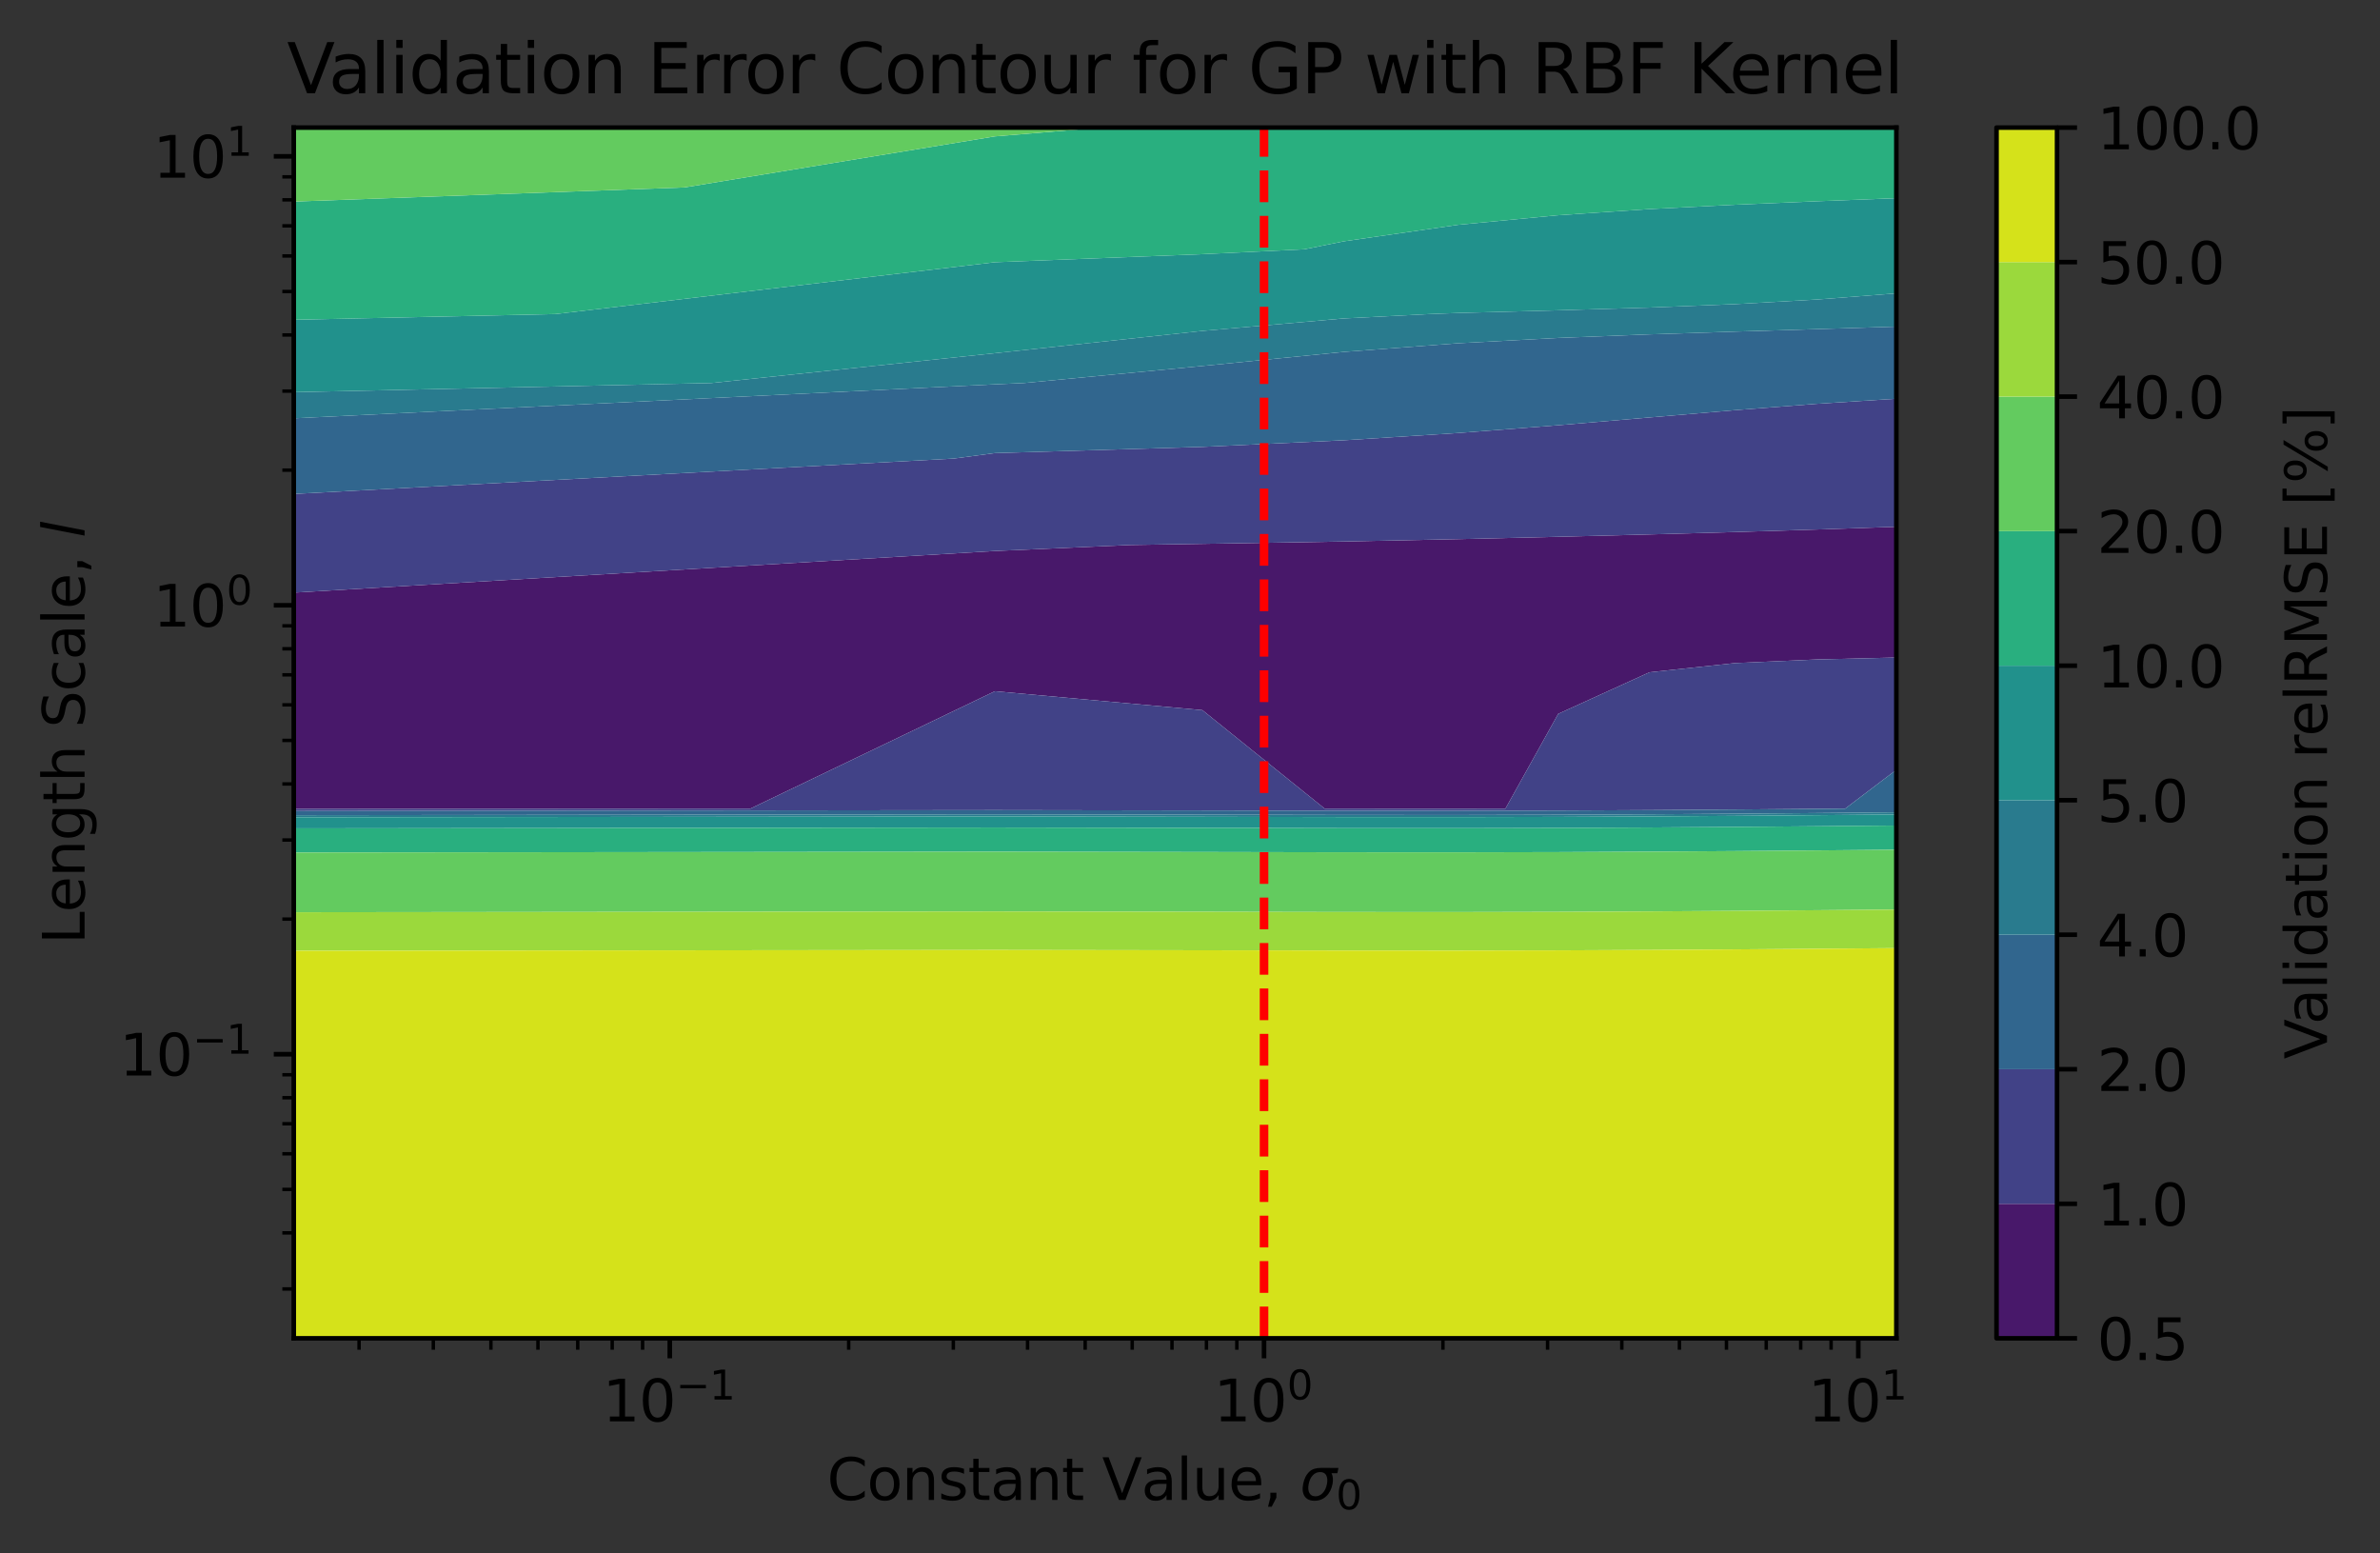 <?xml version="1.0" encoding="utf-8" standalone="no"?>
<!DOCTYPE svg PUBLIC "-//W3C//DTD SVG 1.1//EN"
  "http://www.w3.org/Graphics/SVG/1.1/DTD/svg11.dtd">
<svg xmlns:xlink="http://www.w3.org/1999/xlink" width="416.427pt" height="271.674pt" viewBox="0 0 416.427 271.674" xmlns="http://www.w3.org/2000/svg" version="1.1">
 <rect x="0" y="0" width="416.427" height="271.674" fill="#333333" stroke="none"/>
 <defs>
  <style type="text/css">*{stroke-linejoin: round; stroke-linecap: butt}</style>
 </defs>
 <g id="figure_1">
  <g id="patch_1">
   <path d="M 0 271.674 
L 416.427 271.674 
L 416.427 0 
L 0 0 
L 0 271.674 
z
" style="fill: none"/>
  </g>
  <g id="axes_1">
   <g id="patch_2">
    <path d="M 51.4 234.118 
L 331.805 234.118 
L 331.805 22.318 
L 51.4 22.318 
z
" style="fill: #ffffff"/>
   </g>
   <g id="PathCollection_1">
    <path d="M 131.291 141.458 
L 174.074 120.921 
L 210.376 124.23 
L 231.779 141.458 
L 235.13 141.466 
L 255.144 141.475 
L 263.405 141.458 
L 272.64 124.878 
L 288.617 117.604 
L 303.612 115.996 
L 317.941 115.363 
L 331.805 115.026 
L 331.805 114.038 
L 331.805 95.34 
L 331.805 92.154 
L 317.941 92.627 
L 303.612 93.07 
L 288.617 93.491 
L 272.64 93.904 
L 255.144 94.317 
L 235.13 94.731 
L 210.376 95.14 
L 197.76 95.34 
L 174.074 96.388 
L 51.4 103.672 
L 51.4 114.038 
L 51.4 141.458 
L 51.4 141.509 
z
" clip-path="url(#p7f0da7a3bf)" style="fill: #48186a"/>
   </g>
   <g id="PathCollection_2">
    <path d="M 174.074 141.722 
L 210.376 141.78 
L 235.13 141.828 
L 255.144 141.837 
L 272.64 141.797 
L 288.617 141.718 
L 303.612 141.615 
L 317.941 141.498 
L 322.853 141.458 
L 331.805 134.667 
L 331.805 115.026 
L 317.941 115.363 
L 303.612 115.996 
L 288.617 117.604 
L 272.64 124.878 
L 263.405 141.458 
L 255.144 141.475 
L 235.13 141.466 
L 231.779 141.458 
L 210.376 124.23 
L 174.074 120.921 
L 131.291 141.458 
L 51.4 141.509 
L 51.4 141.871 
z
" clip-path="url(#p7f0da7a3bf)" style="fill: #414287"/>
    <path d="M 174.074 96.388 
L 197.76 95.34 
L 210.376 95.14 
L 235.13 94.731 
L 255.144 94.317 
L 272.64 93.904 
L 288.617 93.491 
L 303.612 93.07 
L 317.941 92.627 
L 331.805 92.154 
L 331.805 80.223 
L 331.805 69.753 
L 317.941 70.639 
L 303.612 71.748 
L 288.617 73.027 
L 272.64 74.391 
L 255.144 75.747 
L 235.13 77.021 
L 210.376 78.176 
L 174.074 79.263 
L 166.852 80.223 
L 51.4 86.407 
L 51.4 95.34 
L 51.4 103.672 
z
" clip-path="url(#p7f0da7a3bf)" style="fill: #414287"/>
   </g>
   <g id="PathCollection_3">
    <path d="M 174.074 142.458 
L 210.376 142.515 
L 235.13 142.563 
L 255.144 142.572 
L 272.64 142.532 
L 288.617 142.453 
L 303.612 142.35 
L 317.941 142.233 
L 331.805 142.109 
L 331.805 141.458 
L 331.805 134.667 
L 322.853 141.458 
L 317.941 141.498 
L 303.612 141.615 
L 288.617 141.718 
L 272.64 141.797 
L 255.144 141.837 
L 235.13 141.828 
L 210.376 141.78 
L 174.074 141.722 
L 51.4 141.871 
L 51.4 142.606 
z
" clip-path="url(#p7f0da7a3bf)" style="fill: #31668e"/>
    <path d="M 166.852 80.223 
L 174.074 79.263 
L 210.376 78.176 
L 235.13 77.021 
L 255.144 75.747 
L 272.64 74.391 
L 288.617 73.027 
L 303.612 71.748 
L 317.941 70.639 
L 331.805 69.753 
L 331.805 67.008 
L 331.805 57.134 
L 317.941 57.574 
L 303.612 58.007 
L 288.617 58.491 
L 272.64 59.117 
L 255.144 60.047 
L 235.13 61.559 
L 210.376 64.024 
L 179.159 67.008 
L 174.074 67.237 
L 51.4 73.176 
L 51.4 80.223 
L 51.4 86.407 
z
" clip-path="url(#p7f0da7a3bf)" style="fill: #31668e"/>
   </g>
   <g id="PathCollection_4">
    <path d="M 174.074 142.831 
L 210.376 142.889 
L 235.13 142.937 
L 255.144 142.945 
L 272.64 142.906 
L 288.617 142.827 
L 303.612 142.724 
L 317.941 142.607 
L 331.805 142.483 
L 331.805 142.109 
L 317.941 142.233 
L 303.612 142.35 
L 288.617 142.453 
L 272.64 142.532 
L 255.144 142.572 
L 235.13 142.563 
L 210.376 142.515 
L 174.074 142.458 
L 51.4 142.606 
L 51.4 142.979 
z
" clip-path="url(#p7f0da7a3bf)" style="fill: #297b8e"/>
    <path d="M 174.074 67.237 
L 179.159 67.008 
L 210.376 64.024 
L 235.13 61.559 
L 255.144 60.047 
L 272.64 59.117 
L 288.617 58.491 
L 303.612 58.007 
L 317.941 57.574 
L 331.805 57.134 
L 331.805 54.939 
L 331.805 51.319 
L 317.941 52.398 
L 303.612 53.204 
L 288.617 53.802 
L 272.64 54.281 
L 255.144 54.747 
L 250.143 54.939 
L 235.13 55.709 
L 210.376 57.887 
L 174.074 61.786 
L 124.45 67.008 
L 51.4 68.606 
L 51.4 73.176 
z
" clip-path="url(#p7f0da7a3bf)" style="fill: #297b8e"/>
   </g>
   <g id="PathCollection_5">
    <path d="M 174.074 144.764 
L 210.376 144.821 
L 235.13 144.869 
L 255.144 144.877 
L 272.64 144.838 
L 288.617 144.759 
L 303.612 144.657 
L 317.941 144.541 
L 331.805 144.417 
L 331.805 142.483 
L 317.941 142.607 
L 303.612 142.724 
L 288.617 142.827 
L 272.64 142.906 
L 255.144 142.945 
L 235.13 142.937 
L 210.376 142.889 
L 174.074 142.831 
L 51.4 142.979 
L 51.4 144.911 
z
" clip-path="url(#p7f0da7a3bf)" style="fill: #21918c"/>
    <path d="M 124.45 67.008 
L 174.074 61.786 
L 210.376 57.887 
L 235.13 55.709 
L 250.143 54.939 
L 255.144 54.747 
L 272.64 54.281 
L 288.617 53.802 
L 303.612 53.204 
L 317.941 52.398 
L 331.805 51.319 
L 331.805 43.613 
L 331.805 34.67 
L 317.941 35.207 
L 303.612 35.813 
L 288.617 36.576 
L 272.64 37.649 
L 255.144 39.326 
L 235.13 42.216 
L 228.2 43.613 
L 210.376 44.463 
L 174.074 45.874 
L 97.195 54.939 
L 51.4 55.943 
L 51.4 67.008 
L 51.4 68.606 
z
" clip-path="url(#p7f0da7a3bf)" style="fill: #21918c"/>
   </g>
   <g id="PathCollection_6">
    <path d="M 174.074 148.992 
L 210.376 149.048 
L 235.13 149.096 
L 255.144 149.104 
L 272.64 149.065 
L 288.617 148.988 
L 303.612 148.886 
L 317.941 148.771 
L 331.805 148.649 
L 331.805 144.417 
L 317.941 144.541 
L 303.612 144.657 
L 288.617 144.759 
L 272.64 144.838 
L 255.144 144.877 
L 235.13 144.869 
L 210.376 144.821 
L 174.074 144.764 
L 51.4 144.911 
L 51.4 149.138 
z
" clip-path="url(#p7f0da7a3bf)" style="fill: #29af7f"/>
    <path d="M 97.195 54.939 
L 174.074 45.874 
L 210.376 44.463 
L 228.2 43.613 
L 235.13 42.216 
L 255.144 39.326 
L 272.64 37.649 
L 288.617 36.576 
L 303.612 35.813 
L 317.941 35.207 
L 331.805 34.67 
L 331.805 32.79 
L 331.805 22.318 
L 317.941 22.318 
L 303.612 22.318 
L 288.617 22.318 
L 272.64 22.318 
L 255.144 22.318 
L 235.13 22.318 
L 210.376 22.318 
L 192.73 22.318 
L 174.074 23.858 
L 119.748 32.79 
L 51.4 35.263 
L 51.4 43.613 
L 51.4 54.939 
L 51.4 55.943 
z
" clip-path="url(#p7f0da7a3bf)" style="fill: #29af7f"/>
   </g>
   <g id="PathCollection_7">
    <path d="M 174.074 159.445 
L 210.376 159.499 
L 235.13 159.545 
L 255.144 159.553 
L 272.64 159.515 
L 288.617 159.44 
L 303.612 159.342 
L 317.941 159.231 
L 331.805 159.113 
L 331.805 148.649 
L 317.941 148.771 
L 303.612 148.886 
L 288.617 148.988 
L 272.64 149.065 
L 255.144 149.104 
L 235.13 149.096 
L 210.376 149.048 
L 174.074 148.992 
L 51.4 149.138 
L 51.4 159.586 
z
" clip-path="url(#p7f0da7a3bf)" style="fill: #63cb5f"/>
    <path d="M 119.748 32.79 
L 174.074 23.858 
L 192.73 22.318 
L 174.074 22.318 
L 51.4 22.318 
L 51.4 32.79 
L 51.4 35.263 
z
" clip-path="url(#p7f0da7a3bf)" style="fill: #63cb5f"/>
   </g>
   <g id="PathCollection_8">
    <path d="M 174.074 166.184 
L 210.376 166.237 
L 235.13 166.282 
L 255.144 166.29 
L 272.64 166.253 
L 288.617 166.18 
L 303.612 166.085 
L 317.941 165.976 
L 331.805 165.861 
L 331.805 159.113 
L 317.941 159.231 
L 303.612 159.342 
L 288.617 159.44 
L 272.64 159.515 
L 255.144 159.553 
L 235.13 159.545 
L 210.376 159.499 
L 174.074 159.445 
L 51.4 159.586 
L 51.4 166.322 
z
" clip-path="url(#p7f0da7a3bf)" style="fill: #9bd93c"/>
   </g>
   <g id="PathCollection_9">
    <path d="M 174.074 234.118 
L 210.376 234.118 
L 235.13 234.118 
L 255.144 234.118 
L 272.64 234.118 
L 288.617 234.118 
L 303.612 234.118 
L 317.941 234.118 
L 331.805 234.118 
L 331.805 165.861 
L 317.941 165.976 
L 303.612 166.085 
L 288.617 166.18 
L 272.64 166.253 
L 255.144 166.29 
L 235.13 166.282 
L 210.376 166.237 
L 174.074 166.184 
L 51.4 166.322 
L 51.4 234.118 
z
" clip-path="url(#p7f0da7a3bf)" style="fill: #d5e21a"/>
   </g>
   <g id="matplotlib.axis_1">
    <g id="xtick_1">
     <g id="line2d_1">
      <defs>
       <path id="m893c1418a5" d="M 0 0 
L 0 3.5 
" style="stroke: #000000; stroke-width: 0.8"/>
      </defs>
      <g>
       <use xlink:href="#m893c1418a5" x="117.193" y="234.118" style="stroke: #000000; stroke-width: 0.8"/>
      </g>
     </g>
     <g id="text_1">
      <!-- $\mathdefault{10^{-1}}$ -->
      <g transform="translate(105.443 248.717)scale(0.1 -0.1)">
       <defs>
        <path id="DejaVuSans-31" d="M 794 531 
L 1825 531 
L 1825 4091 
L 703 3866 
L 703 4441 
L 1819 4666 
L 2450 4666 
L 2450 531 
L 3481 531 
L 3481 0 
L 794 0 
L 794 531 
z
" transform="scale(0.016)"/>
        <path id="DejaVuSans-30" d="M 2034 4250 
Q 1547 4250 1301 3770 
Q 1056 3291 1056 2328 
Q 1056 1369 1301 889 
Q 1547 409 2034 409 
Q 2525 409 2770 889 
Q 3016 1369 3016 2328 
Q 3016 3291 2770 3770 
Q 2525 4250 2034 4250 
z
M 2034 4750 
Q 2819 4750 3233 4129 
Q 3647 3509 3647 2328 
Q 3647 1150 3233 529 
Q 2819 -91 2034 -91 
Q 1250 -91 836 529 
Q 422 1150 422 2328 
Q 422 3509 836 4129 
Q 1250 4750 2034 4750 
z
" transform="scale(0.016)"/>
        <path id="DejaVuSans-2212" d="M 678 2272 
L 4684 2272 
L 4684 1741 
L 678 1741 
L 678 2272 
z
" transform="scale(0.016)"/>
       </defs>
       <use xlink:href="#DejaVuSans-31" transform="translate(0 0.684)"/>
       <use xlink:href="#DejaVuSans-30" transform="translate(63.623 0.684)"/>
       <use xlink:href="#DejaVuSans-2212" transform="translate(128.203 38.966)scale(0.7)"/>
       <use xlink:href="#DejaVuSans-31" transform="translate(186.855 38.966)scale(0.7)"/>
      </g>
     </g>
    </g>
    <g id="xtick_2">
     <g id="line2d_2">
      <g>
       <use xlink:href="#m893c1418a5" x="221.169" y="234.118" style="stroke: #000000; stroke-width: 0.8"/>
      </g>
     </g>
     <g id="text_2">
      <!-- $\mathdefault{10^{0}}$ -->
      <g transform="translate(212.369 248.717)scale(0.1 -0.1)">
       <use xlink:href="#DejaVuSans-31" transform="translate(0 0.766)"/>
       <use xlink:href="#DejaVuSans-30" transform="translate(63.623 0.766)"/>
       <use xlink:href="#DejaVuSans-30" transform="translate(128.203 39.047)scale(0.7)"/>
      </g>
     </g>
    </g>
    <g id="xtick_3">
     <g id="line2d_3">
      <g>
       <use xlink:href="#m893c1418a5" x="325.145" y="234.118" style="stroke: #000000; stroke-width: 0.8"/>
      </g>
     </g>
     <g id="text_3">
      <!-- $\mathdefault{10^{1}}$ -->
      <g transform="translate(316.345 248.717)scale(0.1 -0.1)">
       <use xlink:href="#DejaVuSans-31" transform="translate(0 0.684)"/>
       <use xlink:href="#DejaVuSans-30" transform="translate(63.623 0.684)"/>
       <use xlink:href="#DejaVuSans-31" transform="translate(128.203 38.966)scale(0.7)"/>
      </g>
     </g>
    </g>
    <g id="xtick_4">
     <g id="line2d_4">
      <defs>
       <path id="m9e4f05d93f" d="M 0 0 
L 0 2 
" style="stroke: #000000; stroke-width: 0.6"/>
      </defs>
      <g>
       <use xlink:href="#m9e4f05d93f" x="62.827" y="234.118" style="stroke: #000000; stroke-width: 0.6"/>
      </g>
     </g>
    </g>
    <g id="xtick_5">
     <g id="line2d_5">
      <g>
       <use xlink:href="#m9e4f05d93f" x="75.817" y="234.118" style="stroke: #000000; stroke-width: 0.6"/>
      </g>
     </g>
    </g>
    <g id="xtick_6">
     <g id="line2d_6">
      <g>
       <use xlink:href="#m9e4f05d93f" x="85.893" y="234.118" style="stroke: #000000; stroke-width: 0.6"/>
      </g>
     </g>
    </g>
    <g id="xtick_7">
     <g id="line2d_7">
      <g>
       <use xlink:href="#m9e4f05d93f" x="94.126" y="234.118" style="stroke: #000000; stroke-width: 0.6"/>
      </g>
     </g>
    </g>
    <g id="xtick_8">
     <g id="line2d_8">
      <g>
       <use xlink:href="#m9e4f05d93f" x="101.087" y="234.118" style="stroke: #000000; stroke-width: 0.6"/>
      </g>
     </g>
    </g>
    <g id="xtick_9">
     <g id="line2d_9">
      <g>
       <use xlink:href="#m9e4f05d93f" x="107.117" y="234.118" style="stroke: #000000; stroke-width: 0.6"/>
      </g>
     </g>
    </g>
    <g id="xtick_10">
     <g id="line2d_10">
      <g>
       <use xlink:href="#m9e4f05d93f" x="112.436" y="234.118" style="stroke: #000000; stroke-width: 0.6"/>
      </g>
     </g>
    </g>
    <g id="xtick_11">
     <g id="line2d_11">
      <g>
       <use xlink:href="#m9e4f05d93f" x="148.493" y="234.118" style="stroke: #000000; stroke-width: 0.6"/>
      </g>
     </g>
    </g>
    <g id="xtick_12">
     <g id="line2d_12">
      <g>
       <use xlink:href="#m9e4f05d93f" x="166.802" y="234.118" style="stroke: #000000; stroke-width: 0.6"/>
      </g>
     </g>
    </g>
    <g id="xtick_13">
     <g id="line2d_13">
      <g>
       <use xlink:href="#m9e4f05d93f" x="179.793" y="234.118" style="stroke: #000000; stroke-width: 0.6"/>
      </g>
     </g>
    </g>
    <g id="xtick_14">
     <g id="line2d_14">
      <g>
       <use xlink:href="#m9e4f05d93f" x="189.869" y="234.118" style="stroke: #000000; stroke-width: 0.6"/>
      </g>
     </g>
    </g>
    <g id="xtick_15">
     <g id="line2d_15">
      <g>
       <use xlink:href="#m9e4f05d93f" x="198.102" y="234.118" style="stroke: #000000; stroke-width: 0.6"/>
      </g>
     </g>
    </g>
    <g id="xtick_16">
     <g id="line2d_16">
      <g>
       <use xlink:href="#m9e4f05d93f" x="205.063" y="234.118" style="stroke: #000000; stroke-width: 0.6"/>
      </g>
     </g>
    </g>
    <g id="xtick_17">
     <g id="line2d_17">
      <g>
       <use xlink:href="#m9e4f05d93f" x="211.093" y="234.118" style="stroke: #000000; stroke-width: 0.6"/>
      </g>
     </g>
    </g>
    <g id="xtick_18">
     <g id="line2d_18">
      <g>
       <use xlink:href="#m9e4f05d93f" x="216.411" y="234.118" style="stroke: #000000; stroke-width: 0.6"/>
      </g>
     </g>
    </g>
    <g id="xtick_19">
     <g id="line2d_19">
      <g>
       <use xlink:href="#m9e4f05d93f" x="252.469" y="234.118" style="stroke: #000000; stroke-width: 0.6"/>
      </g>
     </g>
    </g>
    <g id="xtick_20">
     <g id="line2d_20">
      <g>
       <use xlink:href="#m9e4f05d93f" x="270.778" y="234.118" style="stroke: #000000; stroke-width: 0.6"/>
      </g>
     </g>
    </g>
    <g id="xtick_21">
     <g id="line2d_21">
      <g>
       <use xlink:href="#m9e4f05d93f" x="283.769" y="234.118" style="stroke: #000000; stroke-width: 0.6"/>
      </g>
     </g>
    </g>
    <g id="xtick_22">
     <g id="line2d_22">
      <g>
       <use xlink:href="#m9e4f05d93f" x="293.845" y="234.118" style="stroke: #000000; stroke-width: 0.6"/>
      </g>
     </g>
    </g>
    <g id="xtick_23">
     <g id="line2d_23">
      <g>
       <use xlink:href="#m9e4f05d93f" x="302.078" y="234.118" style="stroke: #000000; stroke-width: 0.6"/>
      </g>
     </g>
    </g>
    <g id="xtick_24">
     <g id="line2d_24">
      <g>
       <use xlink:href="#m9e4f05d93f" x="309.039" y="234.118" style="stroke: #000000; stroke-width: 0.6"/>
      </g>
     </g>
    </g>
    <g id="xtick_25">
     <g id="line2d_25">
      <g>
       <use xlink:href="#m9e4f05d93f" x="315.069" y="234.118" style="stroke: #000000; stroke-width: 0.6"/>
      </g>
     </g>
    </g>
    <g id="xtick_26">
     <g id="line2d_26">
      <g>
       <use xlink:href="#m9e4f05d93f" x="320.387" y="234.118" style="stroke: #000000; stroke-width: 0.6"/>
      </g>
     </g>
    </g>
    <g id="text_4">
     <!-- Constant Value, $\sigma_0$ -->
     <g transform="translate(144.703 262.395)scale(0.1 -0.1)">
      <defs>
       <path id="DejaVuSans-43" d="M 4122 4306 
L 4122 3641 
Q 3803 3938 3442 4084 
Q 3081 4231 2675 4231 
Q 1875 4231 1450 3742 
Q 1025 3253 1025 2328 
Q 1025 1406 1450 917 
Q 1875 428 2675 428 
Q 3081 428 3442 575 
Q 3803 722 4122 1019 
L 4122 359 
Q 3791 134 3420 21 
Q 3050 -91 2638 -91 
Q 1578 -91 968 557 
Q 359 1206 359 2328 
Q 359 3453 968 4101 
Q 1578 4750 2638 4750 
Q 3056 4750 3426 4639 
Q 3797 4528 4122 4306 
z
" transform="scale(0.016)"/>
       <path id="DejaVuSans-6f" d="M 1959 3097 
Q 1497 3097 1228 2736 
Q 959 2375 959 1747 
Q 959 1119 1226 758 
Q 1494 397 1959 397 
Q 2419 397 2687 759 
Q 2956 1122 2956 1747 
Q 2956 2369 2687 2733 
Q 2419 3097 1959 3097 
z
M 1959 3584 
Q 2709 3584 3137 3096 
Q 3566 2609 3566 1747 
Q 3566 888 3137 398 
Q 2709 -91 1959 -91 
Q 1206 -91 779 398 
Q 353 888 353 1747 
Q 353 2609 779 3096 
Q 1206 3584 1959 3584 
z
" transform="scale(0.016)"/>
       <path id="DejaVuSans-6e" d="M 3513 2113 
L 3513 0 
L 2938 0 
L 2938 2094 
Q 2938 2591 2744 2837 
Q 2550 3084 2163 3084 
Q 1697 3084 1428 2787 
Q 1159 2491 1159 1978 
L 1159 0 
L 581 0 
L 581 3500 
L 1159 3500 
L 1159 2956 
Q 1366 3272 1645 3428 
Q 1925 3584 2291 3584 
Q 2894 3584 3203 3211 
Q 3513 2838 3513 2113 
z
" transform="scale(0.016)"/>
       <path id="DejaVuSans-73" d="M 2834 3397 
L 2834 2853 
Q 2591 2978 2328 3040 
Q 2066 3103 1784 3103 
Q 1356 3103 1142 2972 
Q 928 2841 928 2578 
Q 928 2378 1081 2264 
Q 1234 2150 1697 2047 
L 1894 2003 
Q 2506 1872 2764 1633 
Q 3022 1394 3022 966 
Q 3022 478 2636 193 
Q 2250 -91 1575 -91 
Q 1294 -91 989 -36 
Q 684 19 347 128 
L 347 722 
Q 666 556 975 473 
Q 1284 391 1588 391 
Q 1994 391 2212 530 
Q 2431 669 2431 922 
Q 2431 1156 2273 1281 
Q 2116 1406 1581 1522 
L 1381 1569 
Q 847 1681 609 1914 
Q 372 2147 372 2553 
Q 372 3047 722 3315 
Q 1072 3584 1716 3584 
Q 2034 3584 2315 3537 
Q 2597 3491 2834 3397 
z
" transform="scale(0.016)"/>
       <path id="DejaVuSans-74" d="M 1172 4494 
L 1172 3500 
L 2356 3500 
L 2356 3053 
L 1172 3053 
L 1172 1153 
Q 1172 725 1289 603 
Q 1406 481 1766 481 
L 2356 481 
L 2356 0 
L 1766 0 
Q 1100 0 847 248 
Q 594 497 594 1153 
L 594 3053 
L 172 3053 
L 172 3500 
L 594 3500 
L 594 4494 
L 1172 4494 
z
" transform="scale(0.016)"/>
       <path id="DejaVuSans-61" d="M 2194 1759 
Q 1497 1759 1228 1600 
Q 959 1441 959 1056 
Q 959 750 1161 570 
Q 1363 391 1709 391 
Q 2188 391 2477 730 
Q 2766 1069 2766 1631 
L 2766 1759 
L 2194 1759 
z
M 3341 1997 
L 3341 0 
L 2766 0 
L 2766 531 
Q 2569 213 2275 61 
Q 1981 -91 1556 -91 
Q 1019 -91 701 211 
Q 384 513 384 1019 
Q 384 1609 779 1909 
Q 1175 2209 1959 2209 
L 2766 2209 
L 2766 2266 
Q 2766 2663 2505 2880 
Q 2244 3097 1772 3097 
Q 1472 3097 1187 3025 
Q 903 2953 641 2809 
L 641 3341 
Q 956 3463 1253 3523 
Q 1550 3584 1831 3584 
Q 2591 3584 2966 3190 
Q 3341 2797 3341 1997 
z
" transform="scale(0.016)"/>
       <path id="DejaVuSans-20" transform="scale(0.016)"/>
       <path id="DejaVuSans-56" d="M 1831 0 
L 50 4666 
L 709 4666 
L 2188 738 
L 3669 4666 
L 4325 4666 
L 2547 0 
L 1831 0 
z
" transform="scale(0.016)"/>
       <path id="DejaVuSans-6c" d="M 603 4863 
L 1178 4863 
L 1178 0 
L 603 0 
L 603 4863 
z
" transform="scale(0.016)"/>
       <path id="DejaVuSans-75" d="M 544 1381 
L 544 3500 
L 1119 3500 
L 1119 1403 
Q 1119 906 1312 657 
Q 1506 409 1894 409 
Q 2359 409 2629 706 
Q 2900 1003 2900 1516 
L 2900 3500 
L 3475 3500 
L 3475 0 
L 2900 0 
L 2900 538 
Q 2691 219 2414 64 
Q 2138 -91 1772 -91 
Q 1169 -91 856 284 
Q 544 659 544 1381 
z
M 1991 3584 
L 1991 3584 
z
" transform="scale(0.016)"/>
       <path id="DejaVuSans-65" d="M 3597 1894 
L 3597 1613 
L 953 1613 
Q 991 1019 1311 708 
Q 1631 397 2203 397 
Q 2534 397 2845 478 
Q 3156 559 3463 722 
L 3463 178 
Q 3153 47 2828 -22 
Q 2503 -91 2169 -91 
Q 1331 -91 842 396 
Q 353 884 353 1716 
Q 353 2575 817 3079 
Q 1281 3584 2069 3584 
Q 2775 3584 3186 3129 
Q 3597 2675 3597 1894 
z
M 3022 2063 
Q 3016 2534 2758 2815 
Q 2500 3097 2075 3097 
Q 1594 3097 1305 2825 
Q 1016 2553 972 2059 
L 3022 2063 
z
" transform="scale(0.016)"/>
       <path id="DejaVuSans-2c" d="M 750 794 
L 1409 794 
L 1409 256 
L 897 -744 
L 494 -744 
L 750 256 
L 750 794 
z
" transform="scale(0.016)"/>
       <path id="DejaVuSans-Oblique-3c3" d="M 2219 3044 
Q 1744 3044 1422 2700 
Q 1081 2341 969 1747 
Q 844 1119 1044 756 
Q 1241 397 1706 397 
Q 2166 397 2503 759 
Q 2844 1122 2966 1747 
Q 3075 2319 2881 2700 
Q 2700 3044 2219 3044 
z
M 2309 3503 
L 4219 3500 
L 4106 2925 
L 3463 2925 
Q 3706 2438 3575 1747 
Q 3406 888 2884 400 
Q 2359 -91 1609 -91 
Q 856 -91 525 400 
Q 194 888 363 1747 
Q 528 2609 1050 3097 
Q 1484 3503 2309 3503 
z
" transform="scale(0.016)"/>
      </defs>
      <use xlink:href="#DejaVuSans-43" transform="translate(0 0.016)"/>
      <use xlink:href="#DejaVuSans-6f" transform="translate(69.824 0.016)"/>
      <use xlink:href="#DejaVuSans-6e" transform="translate(131.006 0.016)"/>
      <use xlink:href="#DejaVuSans-73" transform="translate(194.385 0.016)"/>
      <use xlink:href="#DejaVuSans-74" transform="translate(246.484 0.016)"/>
      <use xlink:href="#DejaVuSans-61" transform="translate(285.693 0.016)"/>
      <use xlink:href="#DejaVuSans-6e" transform="translate(346.973 0.016)"/>
      <use xlink:href="#DejaVuSans-74" transform="translate(410.352 0.016)"/>
      <use xlink:href="#DejaVuSans-20" transform="translate(449.561 0.016)"/>
      <use xlink:href="#DejaVuSans-56" transform="translate(481.348 0.016)"/>
      <use xlink:href="#DejaVuSans-61" transform="translate(549.756 0.016)"/>
      <use xlink:href="#DejaVuSans-6c" transform="translate(611.035 0.016)"/>
      <use xlink:href="#DejaVuSans-75" transform="translate(638.818 0.016)"/>
      <use xlink:href="#DejaVuSans-65" transform="translate(702.197 0.016)"/>
      <use xlink:href="#DejaVuSans-2c" transform="translate(763.721 0.016)"/>
      <use xlink:href="#DejaVuSans-20" transform="translate(795.508 0.016)"/>
      <use xlink:href="#DejaVuSans-Oblique-3c3" transform="translate(827.295 0.016)"/>
      <use xlink:href="#DejaVuSans-30" transform="translate(890.674 -16.391)scale(0.7)"/>
     </g>
    </g>
   </g>
   <g id="matplotlib.axis_2">
    <g id="ytick_1">
     <g id="line2d_27">
      <defs>
       <path id="m9de79cf515" d="M 0 0 
L -3.5 0 
" style="stroke: #000000; stroke-width: 0.8"/>
      </defs>
      <g>
       <use xlink:href="#m9de79cf515" x="51.4" y="184.422" style="stroke: #000000; stroke-width: 0.8"/>
      </g>
     </g>
     <g id="text_5">
      <!-- $\mathdefault{10^{-1}}$ -->
      <g transform="translate(20.9 188.221)scale(0.1 -0.1)">
       <use xlink:href="#DejaVuSans-31" transform="translate(0 0.684)"/>
       <use xlink:href="#DejaVuSans-30" transform="translate(63.623 0.684)"/>
       <use xlink:href="#DejaVuSans-2212" transform="translate(128.203 38.966)scale(0.7)"/>
       <use xlink:href="#DejaVuSans-31" transform="translate(186.855 38.966)scale(0.7)"/>
      </g>
     </g>
    </g>
    <g id="ytick_2">
     <g id="line2d_28">
      <g>
       <use xlink:href="#m9de79cf515" x="51.4" y="105.885" style="stroke: #000000; stroke-width: 0.8"/>
      </g>
     </g>
     <g id="text_6">
      <!-- $\mathdefault{10^{0}}$ -->
      <g transform="translate(26.8 109.685)scale(0.1 -0.1)">
       <use xlink:href="#DejaVuSans-31" transform="translate(0 0.766)"/>
       <use xlink:href="#DejaVuSans-30" transform="translate(63.623 0.766)"/>
       <use xlink:href="#DejaVuSans-30" transform="translate(128.203 39.047)scale(0.7)"/>
      </g>
     </g>
    </g>
    <g id="ytick_3">
     <g id="line2d_29">
      <g>
       <use xlink:href="#m9de79cf515" x="51.4" y="27.349" style="stroke: #000000; stroke-width: 0.8"/>
      </g>
     </g>
     <g id="text_7">
      <!-- $\mathdefault{10^{1}}$ -->
      <g transform="translate(26.8 31.148)scale(0.1 -0.1)">
       <use xlink:href="#DejaVuSans-31" transform="translate(0 0.684)"/>
       <use xlink:href="#DejaVuSans-30" transform="translate(63.623 0.684)"/>
       <use xlink:href="#DejaVuSans-31" transform="translate(128.203 38.966)scale(0.7)"/>
      </g>
     </g>
    </g>
    <g id="ytick_4">
     <g id="line2d_30">
      <defs>
       <path id="mde22cc27ba" d="M 0 0 
L -2 0 
" style="stroke: #000000; stroke-width: 0.6"/>
      </defs>
      <g>
       <use xlink:href="#mde22cc27ba" x="51.4" y="225.487" style="stroke: #000000; stroke-width: 0.6"/>
      </g>
     </g>
    </g>
    <g id="ytick_5">
     <g id="line2d_31">
      <g>
       <use xlink:href="#mde22cc27ba" x="51.4" y="215.675" style="stroke: #000000; stroke-width: 0.6"/>
      </g>
     </g>
    </g>
    <g id="ytick_6">
     <g id="line2d_32">
      <g>
       <use xlink:href="#mde22cc27ba" x="51.4" y="208.064" style="stroke: #000000; stroke-width: 0.6"/>
      </g>
     </g>
    </g>
    <g id="ytick_7">
     <g id="line2d_33">
      <g>
       <use xlink:href="#mde22cc27ba" x="51.4" y="201.845" style="stroke: #000000; stroke-width: 0.6"/>
      </g>
     </g>
    </g>
    <g id="ytick_8">
     <g id="line2d_34">
      <g>
       <use xlink:href="#mde22cc27ba" x="51.4" y="196.588" style="stroke: #000000; stroke-width: 0.6"/>
      </g>
     </g>
    </g>
    <g id="ytick_9">
     <g id="line2d_35">
      <g>
       <use xlink:href="#mde22cc27ba" x="51.4" y="192.033" style="stroke: #000000; stroke-width: 0.6"/>
      </g>
     </g>
    </g>
    <g id="ytick_10">
     <g id="line2d_36">
      <g>
       <use xlink:href="#mde22cc27ba" x="51.4" y="188.016" style="stroke: #000000; stroke-width: 0.6"/>
      </g>
     </g>
    </g>
    <g id="ytick_11">
     <g id="line2d_37">
      <g>
       <use xlink:href="#mde22cc27ba" x="51.4" y="160.78" style="stroke: #000000; stroke-width: 0.6"/>
      </g>
     </g>
    </g>
    <g id="ytick_12">
     <g id="line2d_38">
      <g>
       <use xlink:href="#mde22cc27ba" x="51.4" y="146.951" style="stroke: #000000; stroke-width: 0.6"/>
      </g>
     </g>
    </g>
    <g id="ytick_13">
     <g id="line2d_39">
      <g>
       <use xlink:href="#mde22cc27ba" x="51.4" y="137.138" style="stroke: #000000; stroke-width: 0.6"/>
      </g>
     </g>
    </g>
    <g id="ytick_14">
     <g id="line2d_40">
      <g>
       <use xlink:href="#mde22cc27ba" x="51.4" y="129.527" style="stroke: #000000; stroke-width: 0.6"/>
      </g>
     </g>
    </g>
    <g id="ytick_15">
     <g id="line2d_41">
      <g>
       <use xlink:href="#mde22cc27ba" x="51.4" y="123.309" style="stroke: #000000; stroke-width: 0.6"/>
      </g>
     </g>
    </g>
    <g id="ytick_16">
     <g id="line2d_42">
      <g>
       <use xlink:href="#mde22cc27ba" x="51.4" y="118.051" style="stroke: #000000; stroke-width: 0.6"/>
      </g>
     </g>
    </g>
    <g id="ytick_17">
     <g id="line2d_43">
      <g>
       <use xlink:href="#mde22cc27ba" x="51.4" y="113.496" style="stroke: #000000; stroke-width: 0.6"/>
      </g>
     </g>
    </g>
    <g id="ytick_18">
     <g id="line2d_44">
      <g>
       <use xlink:href="#mde22cc27ba" x="51.4" y="109.479" style="stroke: #000000; stroke-width: 0.6"/>
      </g>
     </g>
    </g>
    <g id="ytick_19">
     <g id="line2d_45">
      <g>
       <use xlink:href="#mde22cc27ba" x="51.4" y="82.244" style="stroke: #000000; stroke-width: 0.6"/>
      </g>
     </g>
    </g>
    <g id="ytick_20">
     <g id="line2d_46">
      <g>
       <use xlink:href="#mde22cc27ba" x="51.4" y="68.414" style="stroke: #000000; stroke-width: 0.6"/>
      </g>
     </g>
    </g>
    <g id="ytick_21">
     <g id="line2d_47">
      <g>
       <use xlink:href="#mde22cc27ba" x="51.4" y="58.602" style="stroke: #000000; stroke-width: 0.6"/>
      </g>
     </g>
    </g>
    <g id="ytick_22">
     <g id="line2d_48">
      <g>
       <use xlink:href="#mde22cc27ba" x="51.4" y="50.991" style="stroke: #000000; stroke-width: 0.6"/>
      </g>
     </g>
    </g>
    <g id="ytick_23">
     <g id="line2d_49">
      <g>
       <use xlink:href="#mde22cc27ba" x="51.4" y="44.772" style="stroke: #000000; stroke-width: 0.6"/>
      </g>
     </g>
    </g>
    <g id="ytick_24">
     <g id="line2d_50">
      <g>
       <use xlink:href="#mde22cc27ba" x="51.4" y="39.514" style="stroke: #000000; stroke-width: 0.6"/>
      </g>
     </g>
    </g>
    <g id="ytick_25">
     <g id="line2d_51">
      <g>
       <use xlink:href="#mde22cc27ba" x="51.4" y="34.96" style="stroke: #000000; stroke-width: 0.6"/>
      </g>
     </g>
    </g>
    <g id="ytick_26">
     <g id="line2d_52">
      <g>
       <use xlink:href="#mde22cc27ba" x="51.4" y="30.942" style="stroke: #000000; stroke-width: 0.6"/>
      </g>
     </g>
    </g>
    <g id="text_8">
     <!-- Length Scale, $l$ -->
     <g transform="translate(14.8 165.168)rotate(-90)scale(0.1 -0.1)">
      <defs>
       <path id="DejaVuSans-4c" d="M 628 4666 
L 1259 4666 
L 1259 531 
L 3531 531 
L 3531 0 
L 628 0 
L 628 4666 
z
" transform="scale(0.016)"/>
       <path id="DejaVuSans-67" d="M 2906 1791 
Q 2906 2416 2648 2759 
Q 2391 3103 1925 3103 
Q 1463 3103 1205 2759 
Q 947 2416 947 1791 
Q 947 1169 1205 825 
Q 1463 481 1925 481 
Q 2391 481 2648 825 
Q 2906 1169 2906 1791 
z
M 3481 434 
Q 3481 -459 3084 -895 
Q 2688 -1331 1869 -1331 
Q 1566 -1331 1297 -1286 
Q 1028 -1241 775 -1147 
L 775 -588 
Q 1028 -725 1275 -790 
Q 1522 -856 1778 -856 
Q 2344 -856 2625 -561 
Q 2906 -266 2906 331 
L 2906 616 
Q 2728 306 2450 153 
Q 2172 0 1784 0 
Q 1141 0 747 490 
Q 353 981 353 1791 
Q 353 2603 747 3093 
Q 1141 3584 1784 3584 
Q 2172 3584 2450 3431 
Q 2728 3278 2906 2969 
L 2906 3500 
L 3481 3500 
L 3481 434 
z
" transform="scale(0.016)"/>
       <path id="DejaVuSans-68" d="M 3513 2113 
L 3513 0 
L 2938 0 
L 2938 2094 
Q 2938 2591 2744 2837 
Q 2550 3084 2163 3084 
Q 1697 3084 1428 2787 
Q 1159 2491 1159 1978 
L 1159 0 
L 581 0 
L 581 4863 
L 1159 4863 
L 1159 2956 
Q 1366 3272 1645 3428 
Q 1925 3584 2291 3584 
Q 2894 3584 3203 3211 
Q 3513 2838 3513 2113 
z
" transform="scale(0.016)"/>
       <path id="DejaVuSans-53" d="M 3425 4513 
L 3425 3897 
Q 3066 4069 2747 4153 
Q 2428 4238 2131 4238 
Q 1616 4238 1336 4038 
Q 1056 3838 1056 3469 
Q 1056 3159 1242 3001 
Q 1428 2844 1947 2747 
L 2328 2669 
Q 3034 2534 3370 2195 
Q 3706 1856 3706 1288 
Q 3706 609 3251 259 
Q 2797 -91 1919 -91 
Q 1588 -91 1214 -16 
Q 841 59 441 206 
L 441 856 
Q 825 641 1194 531 
Q 1563 422 1919 422 
Q 2459 422 2753 634 
Q 3047 847 3047 1241 
Q 3047 1584 2836 1778 
Q 2625 1972 2144 2069 
L 1759 2144 
Q 1053 2284 737 2584 
Q 422 2884 422 3419 
Q 422 4038 858 4394 
Q 1294 4750 2059 4750 
Q 2388 4750 2728 4690 
Q 3069 4631 3425 4513 
z
" transform="scale(0.016)"/>
       <path id="DejaVuSans-63" d="M 3122 3366 
L 3122 2828 
Q 2878 2963 2633 3030 
Q 2388 3097 2138 3097 
Q 1578 3097 1268 2742 
Q 959 2388 959 1747 
Q 959 1106 1268 751 
Q 1578 397 2138 397 
Q 2388 397 2633 464 
Q 2878 531 3122 666 
L 3122 134 
Q 2881 22 2623 -34 
Q 2366 -91 2075 -91 
Q 1284 -91 818 406 
Q 353 903 353 1747 
Q 353 2603 823 3093 
Q 1294 3584 2113 3584 
Q 2378 3584 2631 3529 
Q 2884 3475 3122 3366 
z
" transform="scale(0.016)"/>
       <path id="DejaVuSans-Oblique-6c" d="M 1172 4863 
L 1747 4863 
L 800 0 
L 225 0 
L 1172 4863 
z
" transform="scale(0.016)"/>
      </defs>
      <use xlink:href="#DejaVuSans-4c" transform="translate(0 0.016)"/>
      <use xlink:href="#DejaVuSans-65" transform="translate(55.713 0.016)"/>
      <use xlink:href="#DejaVuSans-6e" transform="translate(117.236 0.016)"/>
      <use xlink:href="#DejaVuSans-67" transform="translate(180.615 0.016)"/>
      <use xlink:href="#DejaVuSans-74" transform="translate(244.092 0.016)"/>
      <use xlink:href="#DejaVuSans-68" transform="translate(283.301 0.016)"/>
      <use xlink:href="#DejaVuSans-20" transform="translate(346.68 0.016)"/>
      <use xlink:href="#DejaVuSans-53" transform="translate(378.467 0.016)"/>
      <use xlink:href="#DejaVuSans-63" transform="translate(441.943 0.016)"/>
      <use xlink:href="#DejaVuSans-61" transform="translate(496.924 0.016)"/>
      <use xlink:href="#DejaVuSans-6c" transform="translate(558.203 0.016)"/>
      <use xlink:href="#DejaVuSans-65" transform="translate(585.986 0.016)"/>
      <use xlink:href="#DejaVuSans-2c" transform="translate(647.51 0.016)"/>
      <use xlink:href="#DejaVuSans-20" transform="translate(679.297 0.016)"/>
      <use xlink:href="#DejaVuSans-Oblique-6c" transform="translate(711.084 0.016)"/>
     </g>
    </g>
   </g>
   <g id="line2d_53">
    <path d="M 221.169 234.118 
L 221.169 22.318 
" clip-path="url(#p7f0da7a3bf)" style="fill: none; stroke-dasharray: 5.55,2.4; stroke-dashoffset: 0; stroke: #ff0000; stroke-width: 1.5"/>
   </g>
   <g id="patch_3">
    <path d="M 51.4 234.118 
L 51.4 22.318 
" style="fill: none; stroke: #000000; stroke-width: 0.8; stroke-linejoin: miter; stroke-linecap: square"/>
   </g>
   <g id="patch_4">
    <path d="M 331.805 234.118 
L 331.805 22.318 
" style="fill: none; stroke: #000000; stroke-width: 0.8; stroke-linejoin: miter; stroke-linecap: square"/>
   </g>
   <g id="patch_5">
    <path d="M 51.4 234.118 
L 331.805 234.118 
" style="fill: none; stroke: #000000; stroke-width: 0.8; stroke-linejoin: miter; stroke-linecap: square"/>
   </g>
   <g id="patch_6">
    <path d="M 51.4 22.318 
L 331.805 22.318 
" style="fill: none; stroke: #000000; stroke-width: 0.8; stroke-linejoin: miter; stroke-linecap: square"/>
   </g>
   <g id="text_9">
    <!-- Validation Error Contour for GP with RBF Kernel -->
    <g transform="translate(50.216 16.318)scale(0.12 -0.12)">
     <defs>
      <path id="DejaVuSans-69" d="M 603 3500 
L 1178 3500 
L 1178 0 
L 603 0 
L 603 3500 
z
M 603 4863 
L 1178 4863 
L 1178 4134 
L 603 4134 
L 603 4863 
z
" transform="scale(0.016)"/>
      <path id="DejaVuSans-64" d="M 2906 2969 
L 2906 4863 
L 3481 4863 
L 3481 0 
L 2906 0 
L 2906 525 
Q 2725 213 2448 61 
Q 2172 -91 1784 -91 
Q 1150 -91 751 415 
Q 353 922 353 1747 
Q 353 2572 751 3078 
Q 1150 3584 1784 3584 
Q 2172 3584 2448 3432 
Q 2725 3281 2906 2969 
z
M 947 1747 
Q 947 1113 1208 752 
Q 1469 391 1925 391 
Q 2381 391 2643 752 
Q 2906 1113 2906 1747 
Q 2906 2381 2643 2742 
Q 2381 3103 1925 3103 
Q 1469 3103 1208 2742 
Q 947 2381 947 1747 
z
" transform="scale(0.016)"/>
      <path id="DejaVuSans-45" d="M 628 4666 
L 3578 4666 
L 3578 4134 
L 1259 4134 
L 1259 2753 
L 3481 2753 
L 3481 2222 
L 1259 2222 
L 1259 531 
L 3634 531 
L 3634 0 
L 628 0 
L 628 4666 
z
" transform="scale(0.016)"/>
      <path id="DejaVuSans-72" d="M 2631 2963 
Q 2534 3019 2420 3045 
Q 2306 3072 2169 3072 
Q 1681 3072 1420 2755 
Q 1159 2438 1159 1844 
L 1159 0 
L 581 0 
L 581 3500 
L 1159 3500 
L 1159 2956 
Q 1341 3275 1631 3429 
Q 1922 3584 2338 3584 
Q 2397 3584 2469 3576 
Q 2541 3569 2628 3553 
L 2631 2963 
z
" transform="scale(0.016)"/>
      <path id="DejaVuSans-66" d="M 2375 4863 
L 2375 4384 
L 1825 4384 
Q 1516 4384 1395 4259 
Q 1275 4134 1275 3809 
L 1275 3500 
L 2222 3500 
L 2222 3053 
L 1275 3053 
L 1275 0 
L 697 0 
L 697 3053 
L 147 3053 
L 147 3500 
L 697 3500 
L 697 3744 
Q 697 4328 969 4595 
Q 1241 4863 1831 4863 
L 2375 4863 
z
" transform="scale(0.016)"/>
      <path id="DejaVuSans-47" d="M 3809 666 
L 3809 1919 
L 2778 1919 
L 2778 2438 
L 4434 2438 
L 4434 434 
Q 4069 175 3628 42 
Q 3188 -91 2688 -91 
Q 1594 -91 976 548 
Q 359 1188 359 2328 
Q 359 3472 976 4111 
Q 1594 4750 2688 4750 
Q 3144 4750 3555 4637 
Q 3966 4525 4313 4306 
L 4313 3634 
Q 3963 3931 3569 4081 
Q 3175 4231 2741 4231 
Q 1884 4231 1454 3753 
Q 1025 3275 1025 2328 
Q 1025 1384 1454 906 
Q 1884 428 2741 428 
Q 3075 428 3337 486 
Q 3600 544 3809 666 
z
" transform="scale(0.016)"/>
      <path id="DejaVuSans-50" d="M 1259 4147 
L 1259 2394 
L 2053 2394 
Q 2494 2394 2734 2622 
Q 2975 2850 2975 3272 
Q 2975 3691 2734 3919 
Q 2494 4147 2053 4147 
L 1259 4147 
z
M 628 4666 
L 2053 4666 
Q 2838 4666 3239 4311 
Q 3641 3956 3641 3272 
Q 3641 2581 3239 2228 
Q 2838 1875 2053 1875 
L 1259 1875 
L 1259 0 
L 628 0 
L 628 4666 
z
" transform="scale(0.016)"/>
      <path id="DejaVuSans-77" d="M 269 3500 
L 844 3500 
L 1563 769 
L 2278 3500 
L 2956 3500 
L 3675 769 
L 4391 3500 
L 4966 3500 
L 4050 0 
L 3372 0 
L 2619 2869 
L 1863 0 
L 1184 0 
L 269 3500 
z
" transform="scale(0.016)"/>
      <path id="DejaVuSans-52" d="M 2841 2188 
Q 3044 2119 3236 1894 
Q 3428 1669 3622 1275 
L 4263 0 
L 3584 0 
L 2988 1197 
Q 2756 1666 2539 1819 
Q 2322 1972 1947 1972 
L 1259 1972 
L 1259 0 
L 628 0 
L 628 4666 
L 2053 4666 
Q 2853 4666 3247 4331 
Q 3641 3997 3641 3322 
Q 3641 2881 3436 2590 
Q 3231 2300 2841 2188 
z
M 1259 4147 
L 1259 2491 
L 2053 2491 
Q 2509 2491 2742 2702 
Q 2975 2913 2975 3322 
Q 2975 3731 2742 3939 
Q 2509 4147 2053 4147 
L 1259 4147 
z
" transform="scale(0.016)"/>
      <path id="DejaVuSans-42" d="M 1259 2228 
L 1259 519 
L 2272 519 
Q 2781 519 3026 730 
Q 3272 941 3272 1375 
Q 3272 1813 3026 2020 
Q 2781 2228 2272 2228 
L 1259 2228 
z
M 1259 4147 
L 1259 2741 
L 2194 2741 
Q 2656 2741 2882 2914 
Q 3109 3088 3109 3444 
Q 3109 3797 2882 3972 
Q 2656 4147 2194 4147 
L 1259 4147 
z
M 628 4666 
L 2241 4666 
Q 2963 4666 3353 4366 
Q 3744 4066 3744 3513 
Q 3744 3084 3544 2831 
Q 3344 2578 2956 2516 
Q 3422 2416 3680 2098 
Q 3938 1781 3938 1306 
Q 3938 681 3513 340 
Q 3088 0 2303 0 
L 628 0 
L 628 4666 
z
" transform="scale(0.016)"/>
      <path id="DejaVuSans-46" d="M 628 4666 
L 3309 4666 
L 3309 4134 
L 1259 4134 
L 1259 2759 
L 3109 2759 
L 3109 2228 
L 1259 2228 
L 1259 0 
L 628 0 
L 628 4666 
z
" transform="scale(0.016)"/>
      <path id="DejaVuSans-4b" d="M 628 4666 
L 1259 4666 
L 1259 2694 
L 3353 4666 
L 4166 4666 
L 1850 2491 
L 4331 0 
L 3500 0 
L 1259 2247 
L 1259 0 
L 628 0 
L 628 4666 
z
" transform="scale(0.016)"/>
     </defs>
     <use xlink:href="#DejaVuSans-56"/>
     <use xlink:href="#DejaVuSans-61" x="60.658"/>
     <use xlink:href="#DejaVuSans-6c" x="121.938"/>
     <use xlink:href="#DejaVuSans-69" x="149.721"/>
     <use xlink:href="#DejaVuSans-64" x="177.504"/>
     <use xlink:href="#DejaVuSans-61" x="240.98"/>
     <use xlink:href="#DejaVuSans-74" x="302.26"/>
     <use xlink:href="#DejaVuSans-69" x="341.469"/>
     <use xlink:href="#DejaVuSans-6f" x="369.252"/>
     <use xlink:href="#DejaVuSans-6e" x="430.434"/>
     <use xlink:href="#DejaVuSans-20" x="493.812"/>
     <use xlink:href="#DejaVuSans-45" x="525.6"/>
     <use xlink:href="#DejaVuSans-72" x="588.783"/>
     <use xlink:href="#DejaVuSans-72" x="628.146"/>
     <use xlink:href="#DejaVuSans-6f" x="667.01"/>
     <use xlink:href="#DejaVuSans-72" x="728.191"/>
     <use xlink:href="#DejaVuSans-20" x="769.305"/>
     <use xlink:href="#DejaVuSans-43" x="801.092"/>
     <use xlink:href="#DejaVuSans-6f" x="870.916"/>
     <use xlink:href="#DejaVuSans-6e" x="932.098"/>
     <use xlink:href="#DejaVuSans-74" x="995.477"/>
     <use xlink:href="#DejaVuSans-6f" x="1034.686"/>
     <use xlink:href="#DejaVuSans-75" x="1095.867"/>
     <use xlink:href="#DejaVuSans-72" x="1159.246"/>
     <use xlink:href="#DejaVuSans-20" x="1200.359"/>
     <use xlink:href="#DejaVuSans-66" x="1232.146"/>
     <use xlink:href="#DejaVuSans-6f" x="1267.352"/>
     <use xlink:href="#DejaVuSans-72" x="1328.533"/>
     <use xlink:href="#DejaVuSans-20" x="1369.646"/>
     <use xlink:href="#DejaVuSans-47" x="1401.434"/>
     <use xlink:href="#DejaVuSans-50" x="1478.924"/>
     <use xlink:href="#DejaVuSans-20" x="1539.227"/>
     <use xlink:href="#DejaVuSans-77" x="1571.014"/>
     <use xlink:href="#DejaVuSans-69" x="1652.801"/>
     <use xlink:href="#DejaVuSans-74" x="1680.584"/>
     <use xlink:href="#DejaVuSans-68" x="1719.793"/>
     <use xlink:href="#DejaVuSans-20" x="1783.172"/>
     <use xlink:href="#DejaVuSans-52" x="1814.959"/>
     <use xlink:href="#DejaVuSans-42" x="1884.441"/>
     <use xlink:href="#DejaVuSans-46" x="1953.045"/>
     <use xlink:href="#DejaVuSans-20" x="2010.564"/>
     <use xlink:href="#DejaVuSans-4b" x="2042.352"/>
     <use xlink:href="#DejaVuSans-65" x="2102.928"/>
     <use xlink:href="#DejaVuSans-72" x="2164.451"/>
     <use xlink:href="#DejaVuSans-6e" x="2203.814"/>
     <use xlink:href="#DejaVuSans-65" x="2267.193"/>
     <use xlink:href="#DejaVuSans-6c" x="2328.717"/>
    </g>
   </g>
  </g>
  <g id="axes_2">
   <g id="patch_7">
    <path d="M 349.33 234.118 
L 359.92 234.118 
L 359.92 22.318 
L 349.33 22.318 
z
" style="fill: #ffffff"/>
   </g>
   <g id="patch_8">
    <path clip-path="url(#p203d005a8e)" style="fill: #ffffff; stroke: #ffffff; stroke-width: 0.01; stroke-linejoin: miter"/>
   </g>
   <g id="QuadMesh_1">
    <path d="M 349.33 234.118 
L 359.92 234.118 
L 359.92 210.585 
L 349.33 210.585 
L 349.33 234.118 
" clip-path="url(#p203d005a8e)" style="fill: #48186a"/>
    <path d="M 349.33 210.585 
L 359.92 210.585 
L 359.92 187.051 
L 349.33 187.051 
L 349.33 210.585 
" clip-path="url(#p203d005a8e)" style="fill: #414287"/>
    <path d="M 349.33 187.051 
L 359.92 187.051 
L 359.92 163.518 
L 349.33 163.518 
L 349.33 187.051 
" clip-path="url(#p203d005a8e)" style="fill: #31668e"/>
    <path d="M 349.33 163.518 
L 359.92 163.518 
L 359.92 139.985 
L 349.33 139.985 
L 349.33 163.518 
" clip-path="url(#p203d005a8e)" style="fill: #297b8e"/>
    <path d="M 349.33 139.985 
L 359.92 139.985 
L 359.92 116.451 
L 349.33 116.451 
L 349.33 139.985 
" clip-path="url(#p203d005a8e)" style="fill: #21918c"/>
    <path d="M 349.33 116.451 
L 359.92 116.451 
L 359.92 92.918 
L 349.33 92.918 
L 349.33 116.451 
" clip-path="url(#p203d005a8e)" style="fill: #29af7f"/>
    <path d="M 349.33 92.918 
L 359.92 92.918 
L 359.92 69.385 
L 349.33 69.385 
L 349.33 92.918 
" clip-path="url(#p203d005a8e)" style="fill: #63cb5f"/>
    <path d="M 349.33 69.385 
L 359.92 69.385 
L 359.92 45.851 
L 349.33 45.851 
L 349.33 69.385 
" clip-path="url(#p203d005a8e)" style="fill: #9bd93c"/>
    <path d="M 349.33 45.851 
L 359.92 45.851 
L 359.92 22.318 
L 349.33 22.318 
L 349.33 45.851 
" clip-path="url(#p203d005a8e)" style="fill: #d5e21a"/>
   </g>
   <g id="matplotlib.axis_3">
    <g id="ytick_27">
     <g id="line2d_54">
      <defs>
       <path id="me0a44f7957" d="M 0 0 
L 3.5 0 
" style="stroke: #000000; stroke-width: 0.8"/>
      </defs>
      <g>
       <use xlink:href="#me0a44f7957" x="359.92" y="234.118" style="stroke: #000000; stroke-width: 0.8"/>
      </g>
     </g>
     <g id="text_10">
      <!-- 0.5 -->
      <g transform="translate(366.92 237.917)scale(0.1 -0.1)">
       <defs>
        <path id="DejaVuSans-2e" d="M 684 794 
L 1344 794 
L 1344 0 
L 684 0 
L 684 794 
z
" transform="scale(0.016)"/>
        <path id="DejaVuSans-35" d="M 691 4666 
L 3169 4666 
L 3169 4134 
L 1269 4134 
L 1269 2991 
Q 1406 3038 1543 3061 
Q 1681 3084 1819 3084 
Q 2600 3084 3056 2656 
Q 3513 2228 3513 1497 
Q 3513 744 3044 326 
Q 2575 -91 1722 -91 
Q 1428 -91 1123 -41 
Q 819 9 494 109 
L 494 744 
Q 775 591 1075 516 
Q 1375 441 1709 441 
Q 2250 441 2565 725 
Q 2881 1009 2881 1497 
Q 2881 1984 2565 2268 
Q 2250 2553 1709 2553 
Q 1456 2553 1204 2497 
Q 953 2441 691 2322 
L 691 4666 
z
" transform="scale(0.016)"/>
       </defs>
       <use xlink:href="#DejaVuSans-30"/>
       <use xlink:href="#DejaVuSans-2e" x="63.623"/>
       <use xlink:href="#DejaVuSans-35" x="95.41"/>
      </g>
     </g>
    </g>
    <g id="ytick_28">
     <g id="line2d_55">
      <g>
       <use xlink:href="#me0a44f7957" x="359.92" y="210.585" style="stroke: #000000; stroke-width: 0.8"/>
      </g>
     </g>
     <g id="text_11">
      <!-- 1.0 -->
      <g transform="translate(366.92 214.384)scale(0.1 -0.1)">
       <use xlink:href="#DejaVuSans-31"/>
       <use xlink:href="#DejaVuSans-2e" x="63.623"/>
       <use xlink:href="#DejaVuSans-30" x="95.41"/>
      </g>
     </g>
    </g>
    <g id="ytick_29">
     <g id="line2d_56">
      <g>
       <use xlink:href="#me0a44f7957" x="359.92" y="187.051" style="stroke: #000000; stroke-width: 0.8"/>
      </g>
     </g>
     <g id="text_12">
      <!-- 2.0 -->
      <g transform="translate(366.92 190.851)scale(0.1 -0.1)">
       <defs>
        <path id="DejaVuSans-32" d="M 1228 531 
L 3431 531 
L 3431 0 
L 469 0 
L 469 531 
Q 828 903 1448 1529 
Q 2069 2156 2228 2338 
Q 2531 2678 2651 2914 
Q 2772 3150 2772 3378 
Q 2772 3750 2511 3984 
Q 2250 4219 1831 4219 
Q 1534 4219 1204 4116 
Q 875 4013 500 3803 
L 500 4441 
Q 881 4594 1212 4672 
Q 1544 4750 1819 4750 
Q 2544 4750 2975 4387 
Q 3406 4025 3406 3419 
Q 3406 3131 3298 2873 
Q 3191 2616 2906 2266 
Q 2828 2175 2409 1742 
Q 1991 1309 1228 531 
z
" transform="scale(0.016)"/>
       </defs>
       <use xlink:href="#DejaVuSans-32"/>
       <use xlink:href="#DejaVuSans-2e" x="63.623"/>
       <use xlink:href="#DejaVuSans-30" x="95.41"/>
      </g>
     </g>
    </g>
    <g id="ytick_30">
     <g id="line2d_57">
      <g>
       <use xlink:href="#me0a44f7957" x="359.92" y="163.518" style="stroke: #000000; stroke-width: 0.8"/>
      </g>
     </g>
     <g id="text_13">
      <!-- 4.0 -->
      <g transform="translate(366.92 167.317)scale(0.1 -0.1)">
       <defs>
        <path id="DejaVuSans-34" d="M 2419 4116 
L 825 1625 
L 2419 1625 
L 2419 4116 
z
M 2253 4666 
L 3047 4666 
L 3047 1625 
L 3713 1625 
L 3713 1100 
L 3047 1100 
L 3047 0 
L 2419 0 
L 2419 1100 
L 313 1100 
L 313 1709 
L 2253 4666 
z
" transform="scale(0.016)"/>
       </defs>
       <use xlink:href="#DejaVuSans-34"/>
       <use xlink:href="#DejaVuSans-2e" x="63.623"/>
       <use xlink:href="#DejaVuSans-30" x="95.41"/>
      </g>
     </g>
    </g>
    <g id="ytick_31">
     <g id="line2d_58">
      <g>
       <use xlink:href="#me0a44f7957" x="359.92" y="139.985" style="stroke: #000000; stroke-width: 0.8"/>
      </g>
     </g>
     <g id="text_14">
      <!-- 5.0 -->
      <g transform="translate(366.92 143.784)scale(0.1 -0.1)">
       <use xlink:href="#DejaVuSans-35"/>
       <use xlink:href="#DejaVuSans-2e" x="63.623"/>
       <use xlink:href="#DejaVuSans-30" x="95.41"/>
      </g>
     </g>
    </g>
    <g id="ytick_32">
     <g id="line2d_59">
      <g>
       <use xlink:href="#me0a44f7957" x="359.92" y="116.451" style="stroke: #000000; stroke-width: 0.8"/>
      </g>
     </g>
     <g id="text_15">
      <!-- 10.0 -->
      <g transform="translate(366.92 120.251)scale(0.1 -0.1)">
       <use xlink:href="#DejaVuSans-31"/>
       <use xlink:href="#DejaVuSans-30" x="63.623"/>
       <use xlink:href="#DejaVuSans-2e" x="127.246"/>
       <use xlink:href="#DejaVuSans-30" x="159.033"/>
      </g>
     </g>
    </g>
    <g id="ytick_33">
     <g id="line2d_60">
      <g>
       <use xlink:href="#me0a44f7957" x="359.92" y="92.918" style="stroke: #000000; stroke-width: 0.8"/>
      </g>
     </g>
     <g id="text_16">
      <!-- 20.0 -->
      <g transform="translate(366.92 96.717)scale(0.1 -0.1)">
       <use xlink:href="#DejaVuSans-32"/>
       <use xlink:href="#DejaVuSans-30" x="63.623"/>
       <use xlink:href="#DejaVuSans-2e" x="127.246"/>
       <use xlink:href="#DejaVuSans-30" x="159.033"/>
      </g>
     </g>
    </g>
    <g id="ytick_34">
     <g id="line2d_61">
      <g>
       <use xlink:href="#me0a44f7957" x="359.92" y="69.385" style="stroke: #000000; stroke-width: 0.8"/>
      </g>
     </g>
     <g id="text_17">
      <!-- 40.0 -->
      <g transform="translate(366.92 73.184)scale(0.1 -0.1)">
       <use xlink:href="#DejaVuSans-34"/>
       <use xlink:href="#DejaVuSans-30" x="63.623"/>
       <use xlink:href="#DejaVuSans-2e" x="127.246"/>
       <use xlink:href="#DejaVuSans-30" x="159.033"/>
      </g>
     </g>
    </g>
    <g id="ytick_35">
     <g id="line2d_62">
      <g>
       <use xlink:href="#me0a44f7957" x="359.92" y="45.851" style="stroke: #000000; stroke-width: 0.8"/>
      </g>
     </g>
     <g id="text_18">
      <!-- 50.0 -->
      <g transform="translate(366.92 49.651)scale(0.1 -0.1)">
       <use xlink:href="#DejaVuSans-35"/>
       <use xlink:href="#DejaVuSans-30" x="63.623"/>
       <use xlink:href="#DejaVuSans-2e" x="127.246"/>
       <use xlink:href="#DejaVuSans-30" x="159.033"/>
      </g>
     </g>
    </g>
    <g id="ytick_36">
     <g id="line2d_63">
      <g>
       <use xlink:href="#me0a44f7957" x="359.92" y="22.318" style="stroke: #000000; stroke-width: 0.8"/>
      </g>
     </g>
     <g id="text_19">
      <!-- 100.0 -->
      <g transform="translate(366.92 26.117)scale(0.1 -0.1)">
       <use xlink:href="#DejaVuSans-31"/>
       <use xlink:href="#DejaVuSans-30" x="63.623"/>
       <use xlink:href="#DejaVuSans-30" x="127.246"/>
       <use xlink:href="#DejaVuSans-2e" x="190.869"/>
       <use xlink:href="#DejaVuSans-30" x="222.656"/>
      </g>
     </g>
    </g>
    <g id="text_20">
     <!-- Validation relRMSE [%] -->
     <g transform="translate(407.147 185.27)rotate(-90)scale(0.1 -0.1)">
      <defs>
       <path id="DejaVuSans-4d" d="M 628 4666 
L 1569 4666 
L 2759 1491 
L 3956 4666 
L 4897 4666 
L 4897 0 
L 4281 0 
L 4281 4097 
L 3078 897 
L 2444 897 
L 1241 4097 
L 1241 0 
L 628 0 
L 628 4666 
z
" transform="scale(0.016)"/>
       <path id="DejaVuSans-5b" d="M 550 4863 
L 1875 4863 
L 1875 4416 
L 1125 4416 
L 1125 -397 
L 1875 -397 
L 1875 -844 
L 550 -844 
L 550 4863 
z
" transform="scale(0.016)"/>
       <path id="DejaVuSans-25" d="M 4653 2053 
Q 4381 2053 4226 1822 
Q 4072 1591 4072 1178 
Q 4072 772 4226 539 
Q 4381 306 4653 306 
Q 4919 306 5073 539 
Q 5228 772 5228 1178 
Q 5228 1588 5073 1820 
Q 4919 2053 4653 2053 
z
M 4653 2450 
Q 5147 2450 5437 2106 
Q 5728 1763 5728 1178 
Q 5728 594 5436 251 
Q 5144 -91 4653 -91 
Q 4153 -91 3862 251 
Q 3572 594 3572 1178 
Q 3572 1766 3864 2108 
Q 4156 2450 4653 2450 
z
M 1428 4353 
Q 1159 4353 1004 4120 
Q 850 3888 850 3481 
Q 850 3069 1003 2837 
Q 1156 2606 1428 2606 
Q 1700 2606 1854 2837 
Q 2009 3069 2009 3481 
Q 2009 3884 1853 4118 
Q 1697 4353 1428 4353 
z
M 4250 4750 
L 4750 4750 
L 1831 -91 
L 1331 -91 
L 4250 4750 
z
M 1428 4750 
Q 1922 4750 2215 4408 
Q 2509 4066 2509 3481 
Q 2509 2891 2217 2550 
Q 1925 2209 1428 2209 
Q 931 2209 642 2551 
Q 353 2894 353 3481 
Q 353 4063 643 4406 
Q 934 4750 1428 4750 
z
" transform="scale(0.016)"/>
       <path id="DejaVuSans-5d" d="M 1947 4863 
L 1947 -844 
L 622 -844 
L 622 -397 
L 1369 -397 
L 1369 4416 
L 622 4416 
L 622 4863 
L 1947 4863 
z
" transform="scale(0.016)"/>
      </defs>
      <use xlink:href="#DejaVuSans-56"/>
      <use xlink:href="#DejaVuSans-61" x="60.658"/>
      <use xlink:href="#DejaVuSans-6c" x="121.938"/>
      <use xlink:href="#DejaVuSans-69" x="149.721"/>
      <use xlink:href="#DejaVuSans-64" x="177.504"/>
      <use xlink:href="#DejaVuSans-61" x="240.98"/>
      <use xlink:href="#DejaVuSans-74" x="302.26"/>
      <use xlink:href="#DejaVuSans-69" x="341.469"/>
      <use xlink:href="#DejaVuSans-6f" x="369.252"/>
      <use xlink:href="#DejaVuSans-6e" x="430.434"/>
      <use xlink:href="#DejaVuSans-20" x="493.812"/>
      <use xlink:href="#DejaVuSans-72" x="525.6"/>
      <use xlink:href="#DejaVuSans-65" x="564.463"/>
      <use xlink:href="#DejaVuSans-6c" x="625.986"/>
      <use xlink:href="#DejaVuSans-52" x="653.77"/>
      <use xlink:href="#DejaVuSans-4d" x="723.252"/>
      <use xlink:href="#DejaVuSans-53" x="809.531"/>
      <use xlink:href="#DejaVuSans-45" x="873.008"/>
      <use xlink:href="#DejaVuSans-20" x="936.191"/>
      <use xlink:href="#DejaVuSans-5b" x="967.979"/>
      <use xlink:href="#DejaVuSans-25" x="1006.992"/>
      <use xlink:href="#DejaVuSans-5d" x="1102.012"/>
     </g>
    </g>
   </g>
   <g id="LineCollection_1"/>
   <g id="patch_9">
    <path d="M 349.33 234.118 
L 354.625 234.118 
L 359.92 234.118 
L 359.92 22.318 
L 354.625 22.318 
L 349.33 22.318 
L 349.33 234.118 
z
" style="fill: none; stroke: #000000; stroke-width: 0.8; stroke-linejoin: miter; stroke-linecap: square"/>
   </g>
  </g>
 </g>
 <defs>
  <clipPath id="p7f0da7a3bf">
   <rect x="51.4" y="22.318" width="280.405" height="211.8"/>
  </clipPath>
  <clipPath id="p203d005a8e">
   <rect x="349.33" y="22.318" width="10.59" height="211.8"/>
  </clipPath>
 </defs>
</svg>
